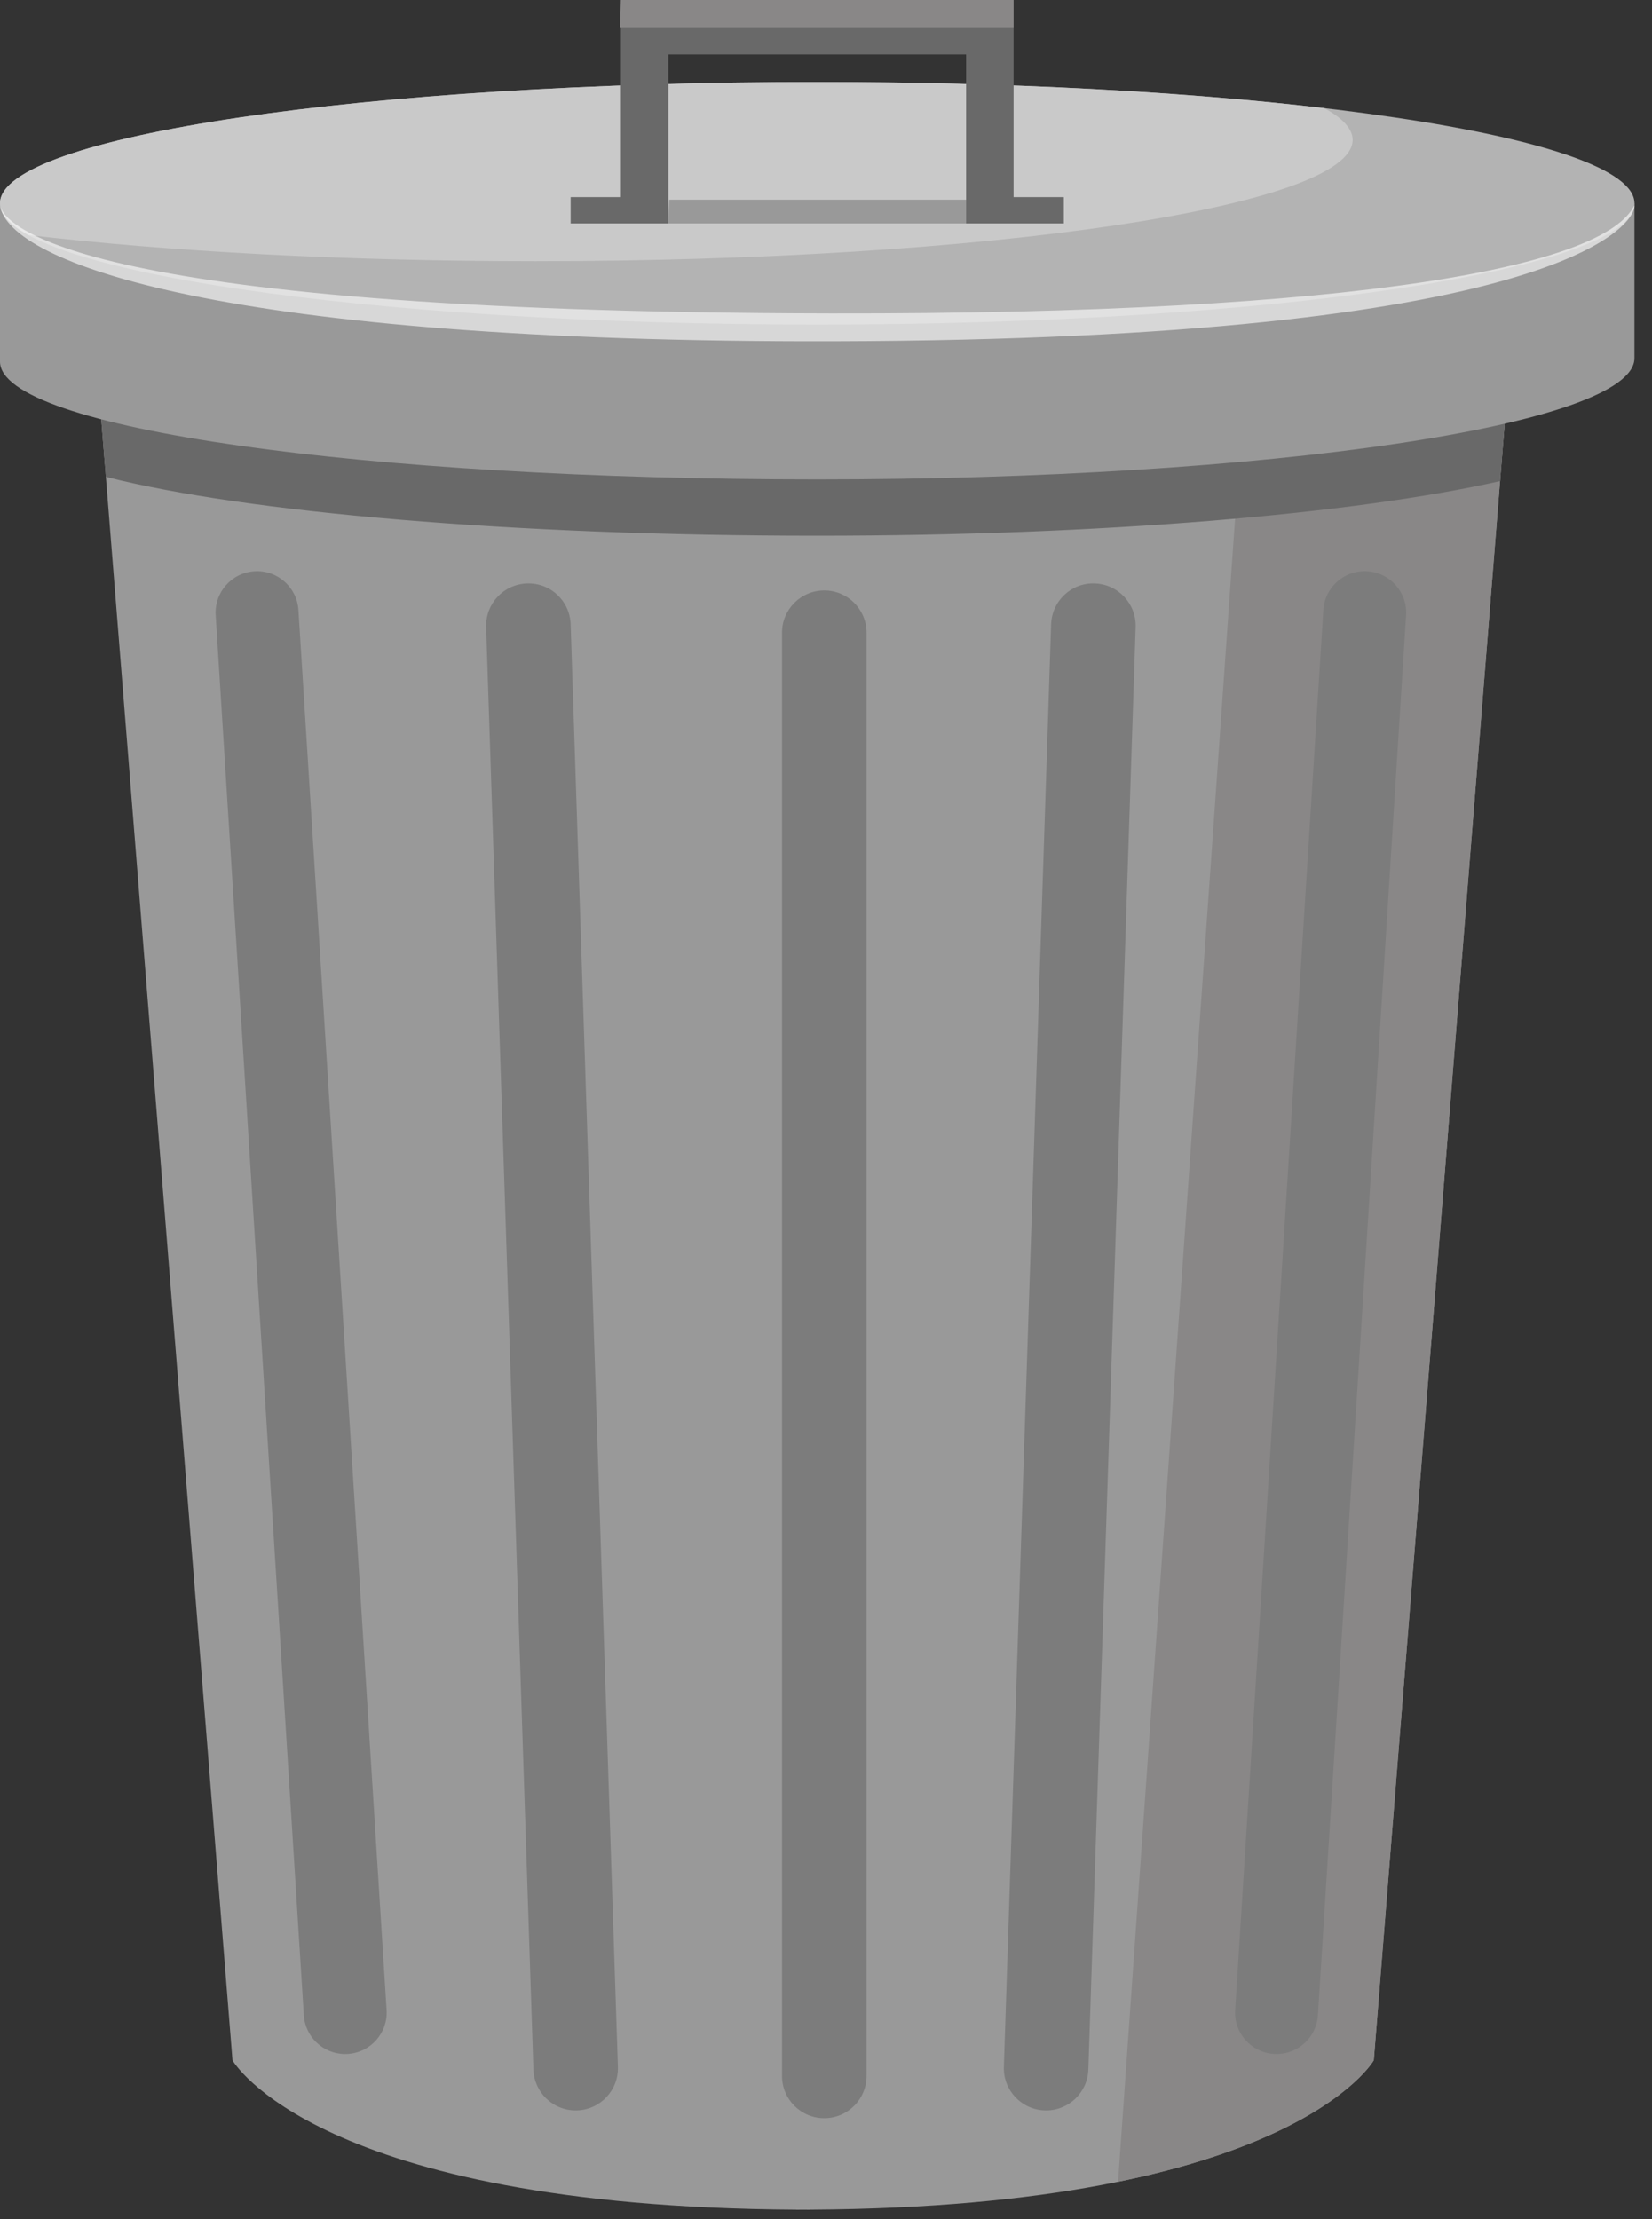 <svg width="70" height="94" viewBox="0 0 70 94" fill="none" xmlns="http://www.w3.org/2000/svg">
<rect x="0" y="0" width="70" height="94" fill="#333333" stroke="none"/>
<path d="M34.032 17.93L4.179 16.363L9.851 87.273C9.851 87.273 13.368 93.481 33.733 93.601V93.604C33.834 93.604 33.932 93.603 34.032 93.602C34.132 93.603 34.23 93.604 34.33 93.604V93.601C54.696 93.481 58.212 87.273 58.212 87.273L63.884 16.363L34.032 17.93Z" fill="#999999"/>
<path d="M34.032 17.93L4.179 16.363L4.443 19.657L22.688 20.614L52.54 19.047L47.376 92.419C56.333 90.587 58.212 87.272 58.212 87.272L63.884 16.363L34.032 17.93Z" fill="#898787"/>
<path d="M4.179 16.363L4.486 20.199C10.436 21.711 21.705 22.694 34.629 22.694C46.725 22.694 57.37 21.774 63.563 20.379L63.884 16.363L34.032 17.931L4.179 16.363Z" fill="#696969"/>
<path d="M34.927 89.726C33.938 89.726 33.136 88.925 33.136 87.937V26.8C33.136 25.812 33.938 25.011 34.927 25.011C35.916 25.011 36.718 25.812 36.718 26.8V87.937C36.718 88.925 35.916 89.726 34.927 89.726Z" fill="#7C7C7C"/>
<path d="M24.391 89.397C23.429 89.397 22.634 88.634 22.602 87.666L20.599 26.562C20.567 25.574 21.342 24.747 22.331 24.715C23.33 24.683 24.147 25.457 24.18 26.445L26.182 87.549C26.215 88.537 25.439 89.364 24.451 89.396C24.431 89.397 24.411 89.397 24.391 89.397Z" fill="#7C7C7C"/>
<path d="M14.626 87.009C13.706 87.009 12.933 86.294 12.874 85.364L9.139 26.061C9.078 25.093 9.814 24.26 10.782 24.199C11.748 24.138 12.585 24.873 12.645 25.84L16.381 85.143C16.442 86.111 15.706 86.944 14.738 87.005C14.7 87.007 14.663 87.009 14.626 87.009Z" fill="#7C7C7C"/>
<path d="M44.328 89.397C44.308 89.397 44.288 89.397 44.268 89.396C43.279 89.364 42.504 88.537 42.537 87.549L44.539 26.445C44.572 25.457 45.4 24.676 46.388 24.715C47.377 24.747 48.152 25.574 48.12 26.562L46.117 87.666C46.085 88.634 45.29 89.397 44.328 89.397Z" fill="#7C7C7C"/>
<path d="M54.093 87.008C54.056 87.008 54.019 87.007 53.981 87.005C53.013 86.944 52.277 86.111 52.338 85.143L56.074 25.84C56.135 24.873 56.969 24.138 57.937 24.199C58.905 24.26 59.641 25.093 59.58 26.061L55.844 85.364C55.786 86.293 55.013 87.008 54.093 87.008Z" fill="#7C7C7C"/>
<path d="M0 15.319C0 18.156 15.504 20.308 34.629 20.308C53.754 20.308 69.257 18.007 69.257 15.17V8.609H0V15.319Z" fill="#999999"/>
<path d="M34.629 13.747C53.754 13.747 69.257 11.447 69.257 8.609C69.257 5.772 53.754 3.472 34.629 3.472C15.504 3.472 0 5.772 0 8.609C0 11.447 15.504 13.747 34.629 13.747Z" fill="#B3B3B3"/>
<path d="M0 8.609C0 9.075 0.42 9.526 1.202 9.955C7.106 10.649 14.57 11.063 22.688 11.063C41.813 11.063 57.316 8.763 57.316 5.925C57.316 5.46 56.897 5.009 56.115 4.58C50.211 3.886 42.746 3.472 34.629 3.472C15.504 3.472 0 5.772 0 8.609Z" fill="#C9C9C9"/>
<g opacity="0.61">
<path d="M0 8.696C0.108 9.315 2.242 13.224 35.21 13.277C57.877 13.314 68.028 11.25 69.252 8.696C69.343 9.523 65.936 14.382 35.337 14.456C9.497 14.519 0.33 11.129 0 8.696Z" fill="white"/>
</g>
<path d="M28.321 9.464H40.937V8.46H28.355L28.321 9.464Z" fill="#999999"/>
<path d="M45.077 9.465H40.937V2.307H28.32V9.465H24.18V8.35H26.309V0H42.948V8.35H45.077V9.465Z" fill="#696969"/>
<path d="M26.31 0H42.948V1.154H26.27L26.31 0Z" fill="#898787"/>
</svg>

